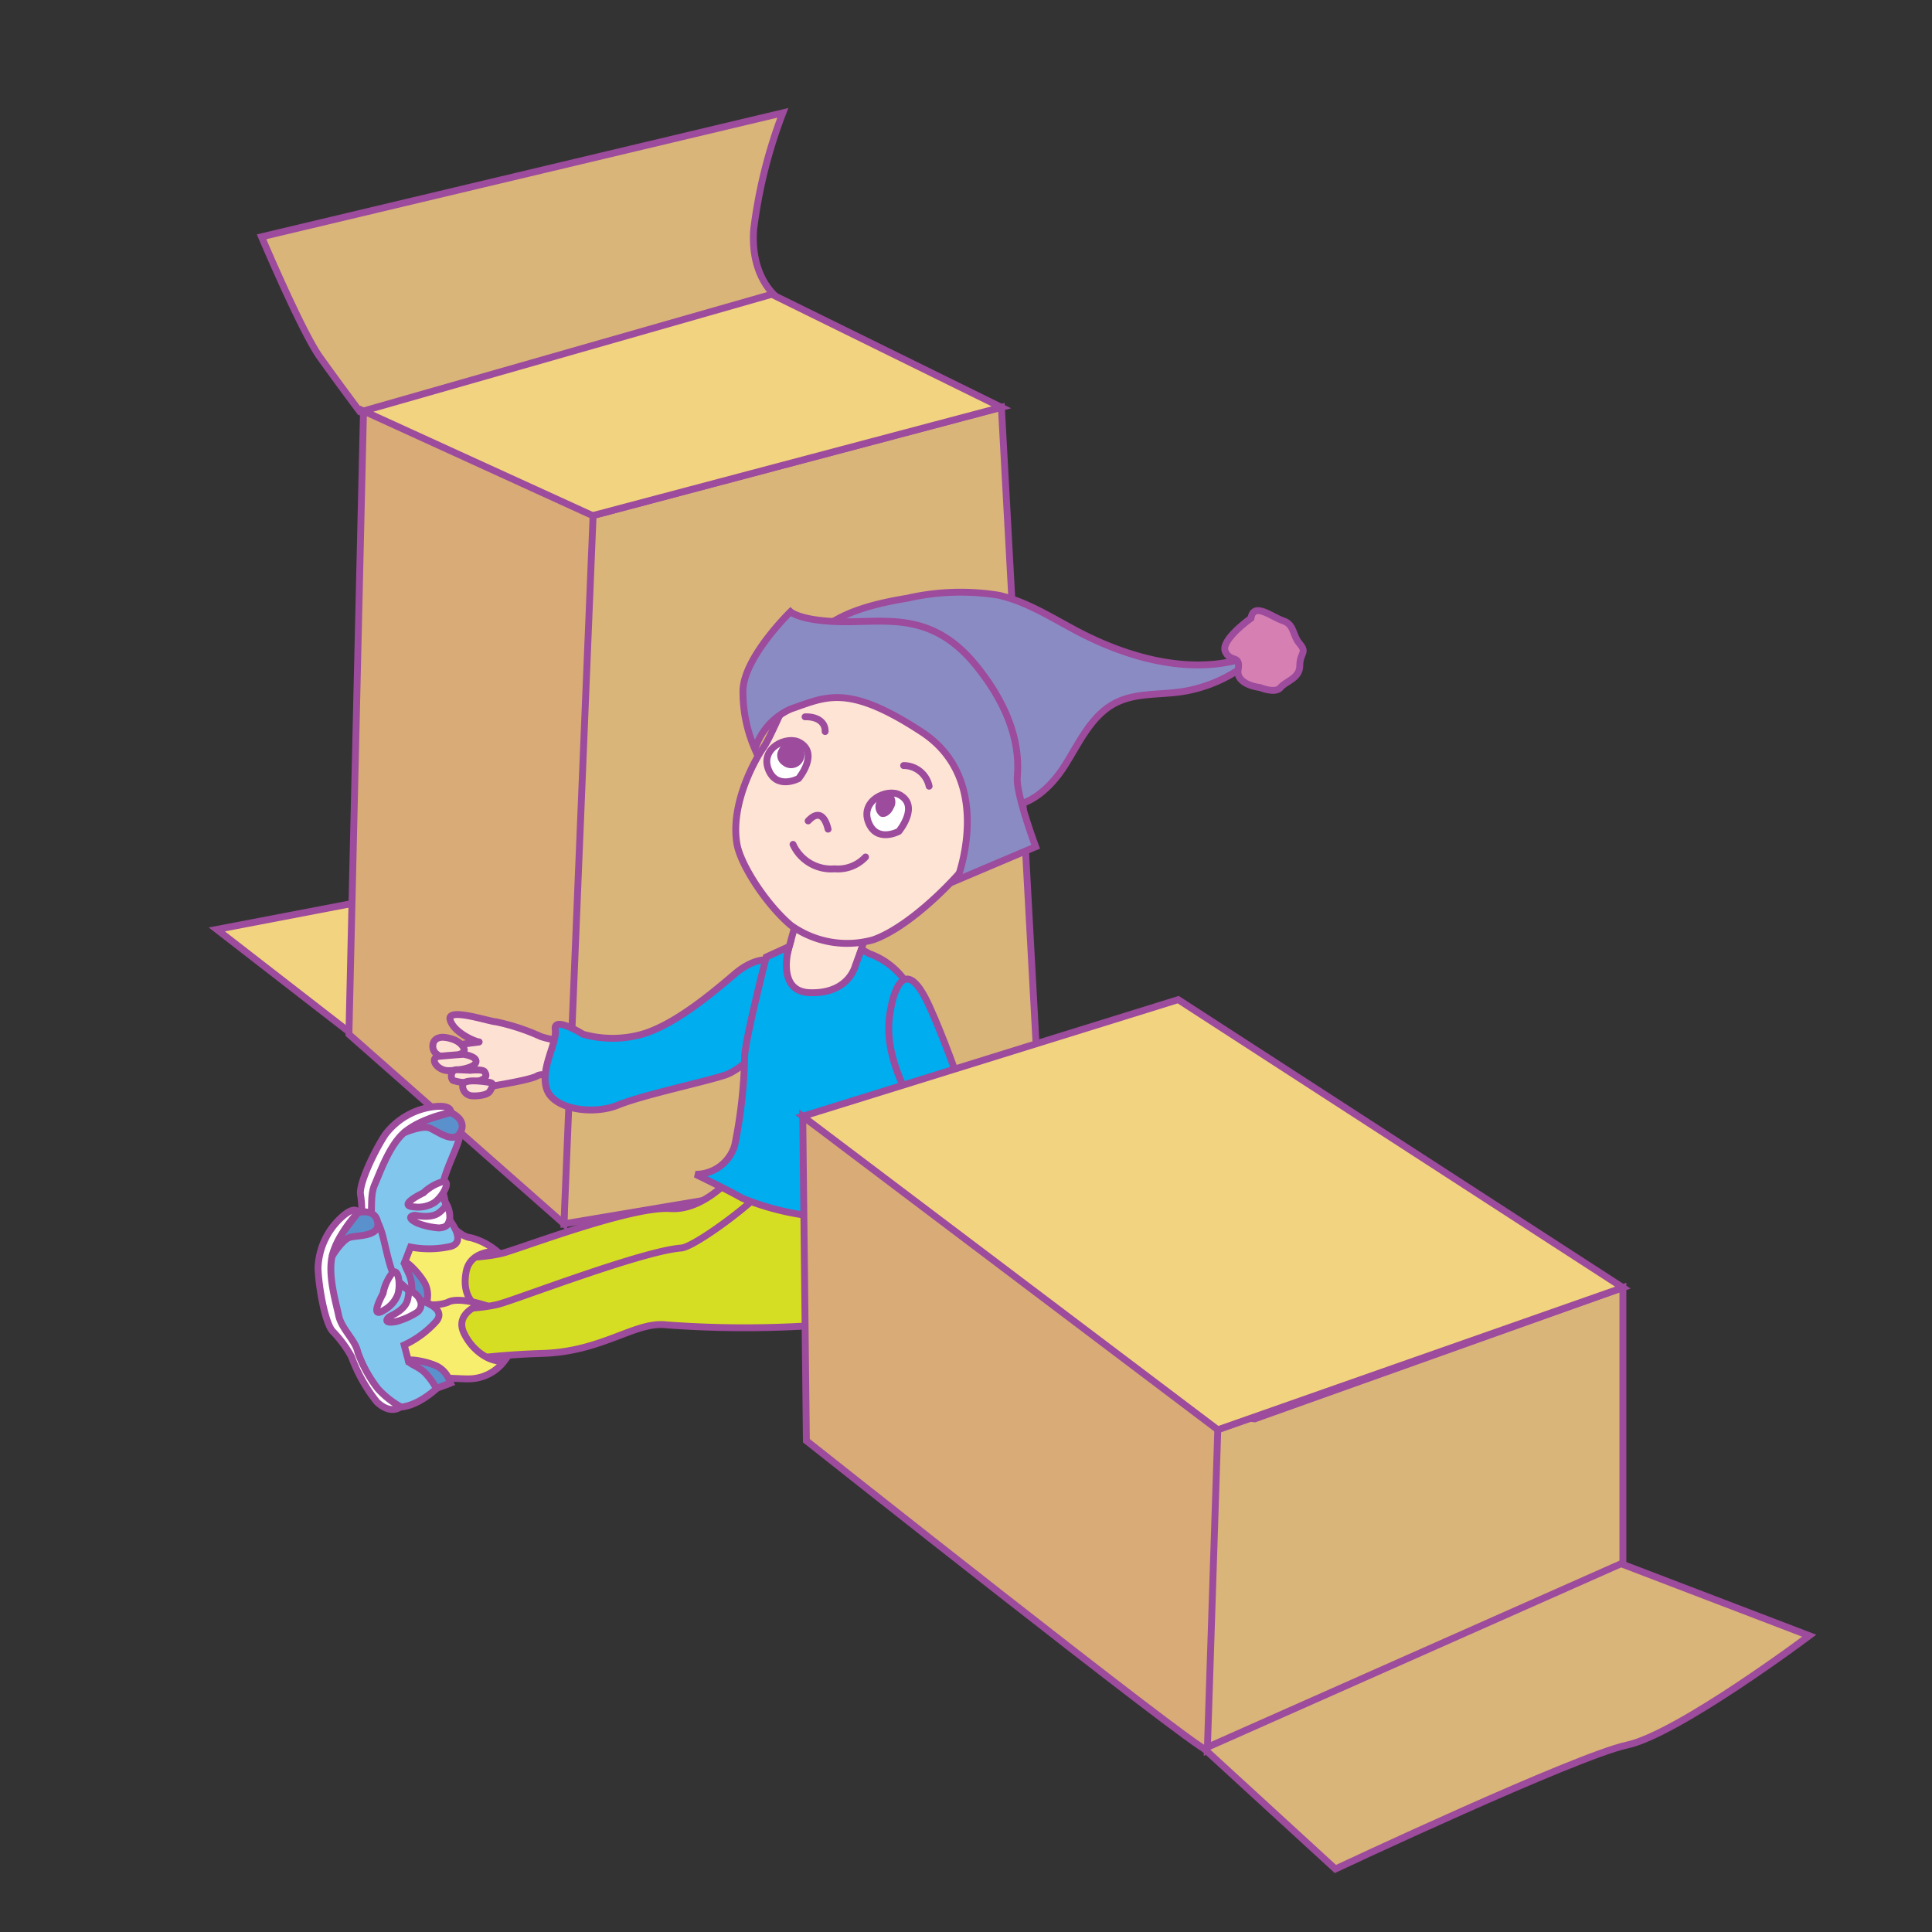 <svg id="word" xmlns="http://www.w3.org/2000/svg" viewBox="0 0 160 160"><rect x="0" y="0" width="160" height="160" fill="#333333" stroke="none"/><defs><style>.cls-1{fill:#d9b57a;}.cls-1,.cls-10,.cls-11,.cls-12,.cls-13,.cls-15,.cls-16,.cls-2,.cls-3,.cls-4,.cls-5,.cls-6,.cls-7,.cls-8,.cls-9{stroke:#9d4b9c;stroke-width:0.569px;}.cls-2{fill:#f2d480;}.cls-3{fill:#d8ab77;}.cls-4{fill:#d6de23;}.cls-5{fill:#f7ee6d;}.cls-6{fill:#81c6ed;}.cls-13,.cls-7{fill:#fff;}.cls-8{fill:#5a91cc;}.cls-9{fill:#fde2d4;}.cls-10{fill:#00adee;}.cls-11{fill:#fde4d5;}.cls-12{fill:none;}.cls-12,.cls-13{stroke-linecap:round;}.cls-14{fill:#9d4b9c;}.cls-15{fill:#8b8bc3;}.cls-16{fill:#d67fb3;}</style></defs><path class="cls-1" d="M32.227,34.1l32.337-9.3s-2.451-1.565-2.148-5.792a40.908,40.908,0,0,1,2.415-9.662L21.663,19.612s3.322,7.847,4.83,9.961,3.32,4.529,3.32,4.529Z"/><polygon class="cls-2" points="32.142 74.253 17.955 76.971 30.029 86.329 32.142 74.253"/><polygon class="cls-1" points="82.931 33.732 86.253 94.712 46.705 101.352 47.611 43.091 82.931 33.732"/><polygon class="cls-2" points="30.103 34.035 63.912 24.373 82.931 33.732 47.611 43.091 30.103 34.035"/><polygon class="cls-3" points="28.895 85.655 30.103 34.035 49.117 42.717 46.705 101.352 28.895 85.655"/><path class="cls-4" d="M61.6,96.354s-2.829,3.958-6.081,3.737-12.45,3.325-13.927,3.7-4.664.525-5.227.235-2.813-1.454-2.5.422,2.593,4.424,4.594,4.087a38.535,38.535,0,0,1,6.754-.675c5.011-.133,7.724-2.678,10.306-2.366,5.576.678,14.7.761,14.7.761Z"/><path class="cls-5" d="M39.979,108.452s-2.873.525-4.646-.591a6.442,6.442,0,0,1-.967-1.04s-2.213-2.832-1.349-3.6a21.335,21.335,0,0,1,4.132-1.984s.957,1.2,1.84,1.267a5.5,5.5,0,0,1,2.173,1.13s-2.213-.126-2.557,1.687S39.067,108.08,39.979,108.452Z"/><path class="cls-6" d="M34.162,107.751s-3.81.585-4.383-1.8.613-4.305.392-5.723,1.49-5.4,2.3-6.121,3.62-2.776,4.76-2.068,1.055,1.422.738,2.464-1.584,3.441-1.28,4.248a5.891,5.891,0,0,1,.256,1.921s1.869,2.1.405,2.544a8.2,8.2,0,0,1-3.351.06l-.5,1.3a5.513,5.513,0,0,1,1.451,1.4,3.843,3.843,0,0,1,.3,2.087Z"/><path class="cls-7" d="M34.36,99.954a2.5,2.5,0,0,0,1.631-.374c.683-.5,1.379-1.791.711-1.733a3.924,3.924,0,0,0-1.63.937S32.748,99.882,34.36,99.954Z"/><path class="cls-7" d="M34.582,101.3a6.159,6.159,0,0,0,1.781.393c.615-.05.753-.24.884-.751a2.192,2.192,0,0,0-.3-1.273s.181.091-.512.7-1.919.272-2.09.279S33.56,100.808,34.582,101.3Z"/><path class="cls-7" d="M30.781,107.244a7.451,7.451,0,0,1-.655-2.283,10.752,10.752,0,0,1,.412-3.447c.426-.916.024-2.341.489-3.4s1.211-3.218,2.414-4.29a9.017,9.017,0,0,1,3.876-1.678s.191-.637-1.243-.509a5.942,5.942,0,0,0-4.182,2.338c-.884,1.361-2.076,3.855-2.047,4.86a9.584,9.584,0,0,1,.045,2.684,13.413,13.413,0,0,0-.48,4.258C29.734,107.384,30.781,107.244,30.781,107.244Z"/><path class="cls-8" d="M35.259,108.065a2.171,2.171,0,0,0-.029-1.688c-.412-.854-1.711-2.135-1.726-1.8s.449.866.563,1.615a5.755,5.755,0,0,1,0,1.545l1.192.331"/><path class="cls-8" d="M33.441,93.821s1.514-.658,2.15-.4,1.992,1.351,2.535.369c.605-1.105-.809-1.646-.809-1.646s-1.269.347-2.1.648A6.057,6.057,0,0,0,33.441,93.821Z"/><path class="cls-4" d="M73.935,100.891,63.124,96.709s1.488-.248.638,1.169-6.214,5.392-7.338,5.477c-3.245.244-13.687,4.283-15.164,4.662s-4.664.525-5.227.234-2.813-1.454-2.5.421.479,4.632,2.479,4.294a66.759,66.759,0,0,1,8.868-.88c5.011-.133,7.726-2.679,10.308-2.366a87.456,87.456,0,0,0,14.107-.093c1.35.14,3.051-.048,4.5-3.065C75.494,103.018,73.935,100.891,73.935,100.891Z"/><path class="cls-9" d="M81.1,100.487l.6,2.275a3.631,3.631,0,0,0-.9,2.166c0,1.2-.523,1.844-.9,1.952s-1.8.868-.975,1.625,2.553-.757,2.856-1.081.9-.9,1.349-.472,3.431,3.722,4.257,3.614,1.153-.8.551-1.228a21.369,21.369,0,0,1-2.249-2.782s3.725,1.7,4.549,1.873c1.05.216.555-1.115.555-1.115l-3.73-2.419s3.962,1.956,4.331,1.553c.6-.654-.153-1.3-.6-1.407a25.453,25.453,0,0,1-2.453-1.2s3.154-.072,2.453-.974c-.452-.58-2.33-.434-2.33-.434h-1.95s-.979-.865-1.577-.865a3.535,3.535,0,0,1-1.279-.324l-.075-1.193Z"/><path class="cls-5" d="M41.785,112.684a3.694,3.694,0,0,1-2.926,1.507c-.409.022-3.021-.131-3.021-.131s-3.449-1.009-3.193-2.137a21.4,21.4,0,0,1,2.2-4.021,3.589,3.589,0,0,0,2.233-.043c.763-.462,2.767.136,2.767.136s-2.212.7-1.436,2.376S40.826,112.913,41.785,112.684Z"/><path class="cls-6" d="M36.217,114.936s-2.751,2.7-4.612,1.089-2.014-3.854-3.022-4.875-1.941-5.255-1.7-6.313,1.319-4.367,2.656-4.456,1.687.538,2.039,1.568.721,3.72,1.439,4.2a5.93,5.93,0,0,1,1.329,1.407s2.745.62,1.813,1.833a8.172,8.172,0,0,1-2.685,2l.357,1.346a5.509,5.509,0,0,1,2,.294,3.858,3.858,0,0,1,1.466,1.516Z"/><path class="cls-7" d="M31.826,108.485a2.493,2.493,0,0,0,1.108-1.254c.264-.8.073-2.26-.435-1.824a3.927,3.927,0,0,0-.776,1.713S30.475,109.368,31.826,108.485Z"/><path class="cls-7" d="M32.791,109.451a6.117,6.117,0,0,0,1.675-.723.8.8,0,0,0,.282-1.125c-.192-.493-.988-.857-.988-.857s.2-.032,0,.869-1.4,1.342-1.535,1.445S31.675,109.647,32.791,109.451Z"/><path class="cls-7" d="M33.173,116.5a7.42,7.42,0,0,1-1.862-1.473,10.743,10.743,0,0,1-1.677-3.04c-.189-.992-1.349-1.914-1.588-3.049s-.9-3.321-.542-4.893a9.023,9.023,0,0,1,2.165-3.625s-.216-.625-1.3.315a5.933,5.933,0,0,0-2.032,4.337c.075,1.623.563,4.343,1.175,5.14a9.761,9.761,0,0,1,1.6,2.152,13.287,13.287,0,0,0,2.1,3.74C32.406,117.22,33.173,116.5,33.173,116.5Z"/><path class="cls-8" d="M37.291,114.547a2.178,2.178,0,0,0-1.007-1.353c-.834-.453-2.639-.736-2.456-.457s.869.442,1.4.984a5.7,5.7,0,0,1,.9,1.256l1.164-.43"/><path class="cls-8" d="M27.5,104.041s.843-1.416,1.512-1.58,2.4-.065,2.272-1.178c-.152-1.251-1.619-.867-1.619-.867s-.827,1.023-1.327,1.756A6.007,6.007,0,0,0,27.5,104.041Z"/><path class="cls-9" d="M47.946,86.23a8.611,8.611,0,0,1-3.14-.378,17.763,17.763,0,0,0-3.721-1.227c-.568-.02-4.077-1.218-3.811-.183s2.02,1.807,2.383,1.841-3.423.252-3.049.967,2.155,3,2.155,3,5.019-.7,5.745-1.16,4.483.932,5.506,1.529"/><path class="cls-9" d="M36.694,85.9s-.814-.052-.851.7.833,1.052,1.376.959,1.358-.336,1.223-.686C38.082,85.957,36.694,85.9,36.694,85.9Z"/><path class="cls-9" d="M38.379,87.316s1.163.151,1.04.653-1.587.69-2.273.7c-.959.012-1.673-1.1-.746-1.193S38.379,87.316,38.379,87.316Z"/><path class="cls-9" d="M38.949,88.64s1.04-.118,1.184.117.261.5-.422.747a3.664,3.664,0,0,1-2.2-.031c-.219-.185-.206-.9.362-.882S38.949,88.64,38.949,88.64Z"/><path class="cls-9" d="M38.316,89.883a.826.826,0,0,0,.669.856c.291.051,1.338.02,1.579-.361s.375-.681-.02-.737S38.356,89.282,38.316,89.883Z"/><path class="cls-10" d="M64.077,79.557s-1.317-.527-3.239,1.11S56.059,84.7,53.412,85.58a9.016,9.016,0,0,1-5.129.07s-2.469-1.549-2.3-.394S44.7,88.491,45.278,90.2s3.889,2.145,5.908,1.316,7.189-1.919,8.9-2.494,4.467-3.78,4.467-3.78"/><path class="cls-11" d="M72.252,75.84s-.857,2.547-1.379,4.181-3.444,5.207-5.229,3.867-.537-4.56-.537-4.56l1.609-5.892"/><path class="cls-10" d="M71.986,78.977a6.144,6.144,0,0,1,4.008,6.772c-.519,4.309,1.291,6.189.467,11.511-1.054,6.8-2.056,5.839-2.056,5.839s-2.965-2.414-4.918-2.245a21.963,21.963,0,0,1-8.02-1.627c-1.321-.749-3.871-1.978-3.871-1.978a3.37,3.37,0,0,0,3.25-2.395,40.53,40.53,0,0,0,.821-7.355c.059-1.48,1.789-8.244,1.789-8.244l1.891-.863s-1.13,3.734,1.733,3.818c3.192.1,3.74-2.193,3.74-2.193l.518-1.395Z"/><path class="cls-11" d="M71.823,51.114s-4.767,3.57-5.639,4.9-2.328,5.024-2.954,5.89-2.776,4.634-2.2,7.989c.308,1.751,2.439,5.016,4.458,6.73a7.989,7.989,0,0,0,6.849,1.2c3.632-1.286,8.882-6.925,9.839-9.411s2.255-9.891-.144-12.547S74.01,50.514,71.823,51.114Z"/><path class="cls-12" d="M66.927,67.984c.773-.83,1.357-.523,1.651.683"/><path class="cls-13" d="M74.439,68.85s1.754-2.115.061-3.024c-1.035-.555-3.258.472-2.587,2.247S74.439,68.85,74.439,68.85Z"/><path class="cls-13" d="M66.134,64.477s1.742-2.1.058-3c-1.025-.555-3.231.463-2.565,2.219S66.134,64.477,66.134,64.477Z"/><path class="cls-12" d="M76.946,65.11a2.158,2.158,0,0,0-2.11-1.71"/><path class="cls-12" d="M68.334,60.583c.033-.823-.739-1.257-1.661-1.218"/><path class="cls-14" d="M72.644,66.3a.991.991,0,0,0,.256,1.308c.381.17.872-.131,1.107-.678a.983.983,0,0,0-.256-1.3C73.373,65.454,72.877,65.758,72.644,66.3Z"/><path class="cls-14" d="M64.506,62.058a.957.957,0,0,0,.282,1.286,1.106,1.106,0,1,0-.282-1.286Z"/><path class="cls-10" d="M73.771,83.533s.844-5.407,3.21-.17,4.227,12,5.069,12.842,3.885,3.378,3.885,3.378-3.039,1.349-4.392,2.027-1.859-1.013-2.366-2.7S76.3,93,75.123,90.629,73.262,85.9,73.771,83.533Z"/><path class="cls-15" d="M82.715,66.634c2.2.553,4.257-1.317,5.468-3.235s2.2-4.18,4.229-5.2c1.6-.808,3.484-.653,5.257-.888a11.779,11.779,0,0,0,6.7-3.3c-4.814,2.164-10.517.715-15.184-1.749-2.1-1.11-4.145-2.435-6.463-2.963a19.747,19.747,0,0,0-7.571.241c-3.4.561-7.316,1.556-8.682,4.717-.473,1.1-.885,2.616-2.08,2.641a14.056,14.056,0,0,1,6.922-2.188C80.031,54.918,82.715,66.634,82.715,66.634Z"/><path class="cls-16" d="M103.6,51.2S101.05,53,101.476,53.961s1.276.213,1.063,1.489,1.808,1.489,1.808,1.489,1.276.531,1.7,0,1.595-.745,1.595-1.808.638-1.063,0-1.808-.425-1.595-1.382-1.914S103.815,49.814,103.6,51.2Z"/><path class="cls-15" d="M62.521,62.043a11.882,11.882,0,0,1-.992-4.785c0-2.765,3.934-6.593,3.934-6.593s.865.8,4.455.827,7.313-.827,10.928,3.639,3.51,7.869,3.4,9.251,1.524,5.742,1.524,5.742l-6.522,2.765s3.261-8.223-2.906-12.264-7.94-2.906-10.846-1.914A5.394,5.394,0,0,0,62.521,62.043Z"/><path class="cls-12" d="M65.676,69.929a3.47,3.47,0,0,0,3.451,2.023,3.134,3.134,0,0,0,2.554-.979"/><path class="cls-3" d="M66.781,119.314l-.3-26.868L100.891,117.2s.3,28.074-.905,27.772S66.781,119.314,66.781,119.314Z"/><polygon class="cls-1" points="103.912 117.503 134.401 106.634 134.401 129.879 99.986 144.972 100.891 117.2 103.912 117.503"/><path class="cls-1" d="M134.251,129.5l15.584,5.962s-10.87,8.15-15.094,9.056-24.151,10.264-24.151,10.264l-10.867-9.962Z"/><polygon class="cls-2" points="66.478 92.446 97.573 82.787 134.401 106.634 100.856 118.408 66.478 92.446"/></svg>